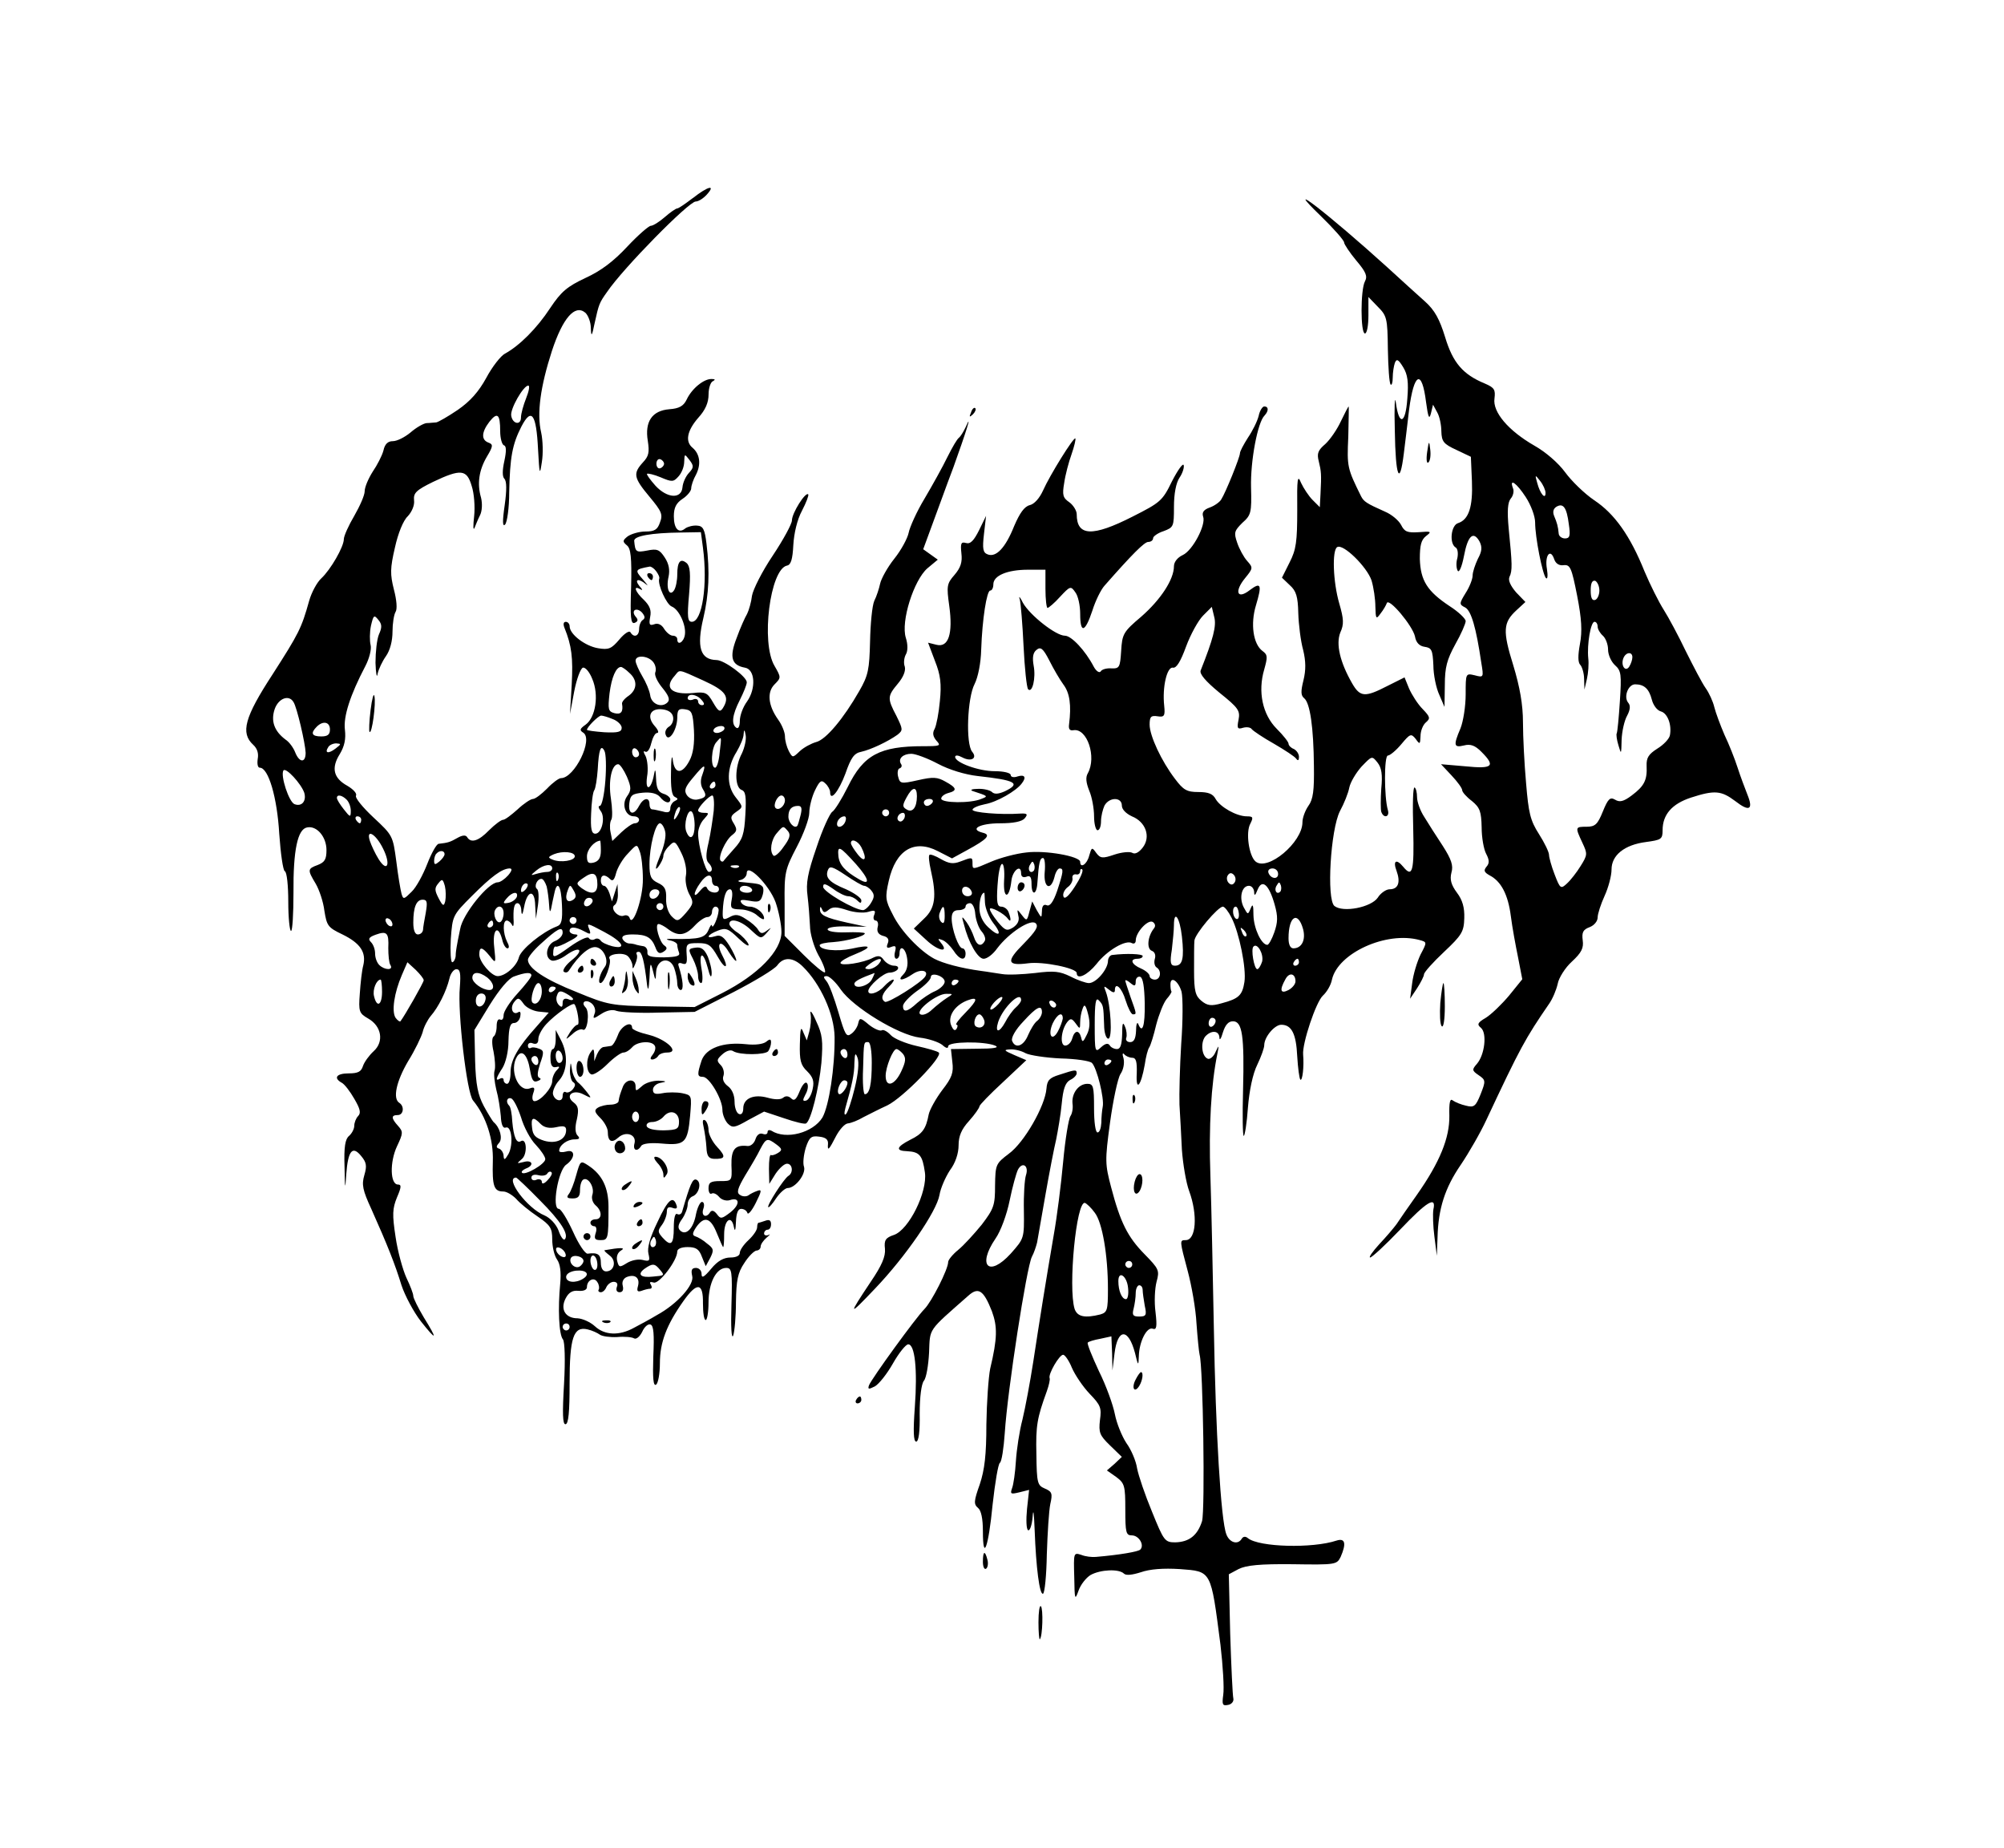 <?xml version="1.0" standalone="no"?>
<!DOCTYPE svg PUBLIC "-//W3C//DTD SVG 20010904//EN"
 "http://www.w3.org/TR/2001/REC-SVG-20010904/DTD/svg10.dtd">
<svg version="1.0" xmlns="http://www.w3.org/2000/svg"
 width="577pt" height="532pt" viewBox="0 0 577 532"
 preserveAspectRatio="xMidYMid meet">

<g transform="translate(0,532) scale(0.1,-0.1)"
fill="#000000" stroke="none">
<path d="M1995 4750 c-21 -16 -41 -30 -45 -30 -4 0 -20 -11 -36 -25 -16 -14
-34 -25 -40 -25 -6 0 -37 -27 -68 -60 -39 -42 -76 -70 -120 -90 -53 -25 -70
-39 -102 -87 -38 -58 -88 -108 -130 -131 -12 -6 -37 -38 -54 -70 -22 -40 -46
-67 -82 -92 -28 -19 -56 -35 -62 -36 -6 0 -19 -2 -28 -2 -9 -1 -30 -13 -46
-27 -17 -14 -39 -25 -51 -25 -14 0 -23 -8 -27 -27 -4 -15 -18 -42 -31 -61 -12
-19 -23 -44 -23 -56 0 -12 -14 -43 -30 -71 -16 -27 -30 -58 -30 -67 0 -22 -38
-88 -65 -113 -12 -11 -28 -40 -35 -65 -22 -79 -30 -94 -105 -211 -81 -124 -93
-169 -56 -203 12 -11 16 -25 13 -41 -2 -14 0 -25 6 -25 25 0 50 -86 56 -190 4
-58 11 -106 16 -108 6 -2 10 -42 10 -88 0 -46 4 -84 8 -84 4 0 7 49 7 110 -1
123 12 183 39 188 28 6 56 -27 56 -65 0 -27 -5 -35 -25 -43 -30 -11 -30 -14
-6 -54 10 -17 22 -52 25 -78 7 -43 10 -48 52 -68 51 -25 69 -51 60 -89 -4 -14
-8 -51 -10 -81 -4 -52 -2 -57 24 -72 39 -22 46 -67 16 -94 -13 -12 -27 -31
-31 -43 -5 -16 -14 -21 -41 -21 -35 0 -45 -13 -20 -27 8 -4 24 -25 36 -46 17
-29 20 -41 11 -50 -6 -6 -11 -19 -11 -28 0 -9 -7 -22 -15 -29 -11 -9 -15 -31
-13 -89 1 -66 2 -69 5 -21 5 68 18 83 43 52 15 -18 17 -28 9 -55 -8 -27 -5
-43 20 -97 47 -105 69 -161 87 -220 10 -30 35 -77 56 -104 46 -58 49 -54 8 12
-16 27 -30 55 -30 61 0 7 -9 30 -20 53 -10 22 -25 75 -31 117 -10 65 -9 82 4
114 13 30 13 37 3 37 -23 0 -24 65 -3 110 18 38 18 42 3 59 -20 22 -20 31 -1
31 17 0 20 25 5 35 -20 12 -9 62 25 120 20 32 38 70 42 84 3 14 14 35 23 46
22 25 45 71 54 108 3 15 13 27 20 27 11 0 13 -12 10 -52 -7 -72 20 -305 38
-326 38 -46 59 -112 57 -175 -2 -71 3 -87 30 -87 10 0 26 -10 37 -21 10 -12
38 -35 62 -51 37 -25 42 -34 42 -66 0 -21 6 -47 14 -58 9 -13 12 -36 9 -69 -7
-71 -4 -147 8 -161 5 -7 7 -57 3 -128 -5 -85 -4 -116 4 -116 9 0 12 36 12 118
0 131 11 165 52 155 13 -3 28 -10 35 -15 7 -5 29 -8 50 -7 21 2 43 0 49 -4 6
-3 16 5 23 19 6 14 17 24 24 21 9 -3 11 -28 8 -92 -2 -63 0 -86 8 -81 6 4 11
32 11 62 0 59 19 110 68 179 39 55 57 53 56 -7 0 -27 3 -48 8 -48 4 0 8 23 8
50 0 57 22 100 51 100 16 0 18 -9 15 -107 -2 -62 0 -99 5 -88 4 11 8 55 8 97
1 62 5 84 24 112 12 19 28 35 35 36 6 0 12 5 12 11 0 7 8 18 17 26 10 8 12 12
6 8 -7 -3 -13 -1 -13 4 0 6 5 11 10 11 6 0 10 7 10 16 0 11 -5 14 -16 10 -9
-3 -18 -6 -20 -6 -2 0 -4 -6 -4 -13 0 -8 -11 -24 -25 -37 -14 -13 -25 -29 -25
-37 0 -8 -11 -13 -27 -13 -19 0 -37 -10 -55 -32 -21 -25 -28 -29 -28 -15 0 9
-7 17 -16 17 -12 0 -15 -6 -11 -23 7 -25 -43 -81 -102 -113 -18 -11 -48 -27
-65 -36 -43 -24 -85 -22 -113 4 -13 12 -35 22 -50 23 -35 0 -51 26 -34 58 9
17 20 23 37 21 15 -1 24 3 24 11 0 20 21 30 30 14 5 -7 6 -17 4 -21 -3 -4 0
-8 6 -8 6 0 13 7 16 15 4 8 13 15 21 15 9 0 13 -6 9 -15 -3 -9 0 -15 8 -15 9
0 12 7 9 19 -3 11 2 21 12 25 24 9 38 -3 32 -26 -4 -14 -2 -18 10 -14 8 3 19
6 24 6 6 0 7 5 3 12 -5 7 -2 9 8 6 15 -6 68 63 68 89 0 8 12 13 30 13 24 0 33
-6 41 -28 l11 -27 13 24 c11 22 10 27 -9 41 -11 10 -27 19 -34 21 -9 3 -9 9 3
27 23 32 41 27 59 -18 9 -22 17 -40 18 -40 2 0 3 16 3 37 0 41 21 57 28 21 3
-15 5 -10 6 15 1 25 6 37 15 37 8 0 16 -5 18 -12 2 -6 13 7 24 29 17 34 18 40
5 35 -9 -3 -21 -9 -26 -13 -6 -4 -17 -4 -24 1 -11 6 -8 18 15 57 16 26 36 60
43 75 17 32 20 33 47 13 16 -12 17 -16 4 -24 -8 -5 -17 -8 -20 -6 -4 2 -6 -15
-6 -40 l1 -43 18 29 c11 16 25 29 33 29 16 0 19 -26 4 -35 -13 -8 -63 -86 -58
-90 2 -2 12 9 23 26 11 16 26 29 33 29 22 0 53 40 47 61 -4 10 -1 35 5 55 10
30 16 35 38 32 19 -2 27 -8 26 -21 -2 -23 3 -17 24 24 10 18 24 34 33 35 10 1
30 9 45 18 16 8 47 24 69 34 45 22 161 141 148 152 -4 4 -33 12 -64 19 -31 7
-65 21 -74 31 -10 11 -22 17 -26 14 -5 -3 -22 4 -37 16 -25 21 -27 21 -31 4
-2 -10 -11 -24 -20 -30 -14 -11 -18 -3 -37 62 -12 41 -27 81 -34 89 -10 12
-10 15 1 15 8 -1 26 -18 40 -39 36 -51 165 -130 227 -138 26 -3 55 -13 65 -21
11 -10 17 -11 17 -4 0 14 104 15 135 2 14 -6 -3 -9 -54 -9 l-73 -1 4 -37 c4
-31 -1 -45 -29 -81 -18 -24 -36 -56 -39 -70 -8 -42 -18 -56 -53 -73 -41 -21
-43 -32 -9 -33 36 -2 44 -12 51 -61 8 -56 -46 -165 -89 -180 -24 -8 -29 -15
-26 -40 2 -22 -9 -48 -41 -95 -66 -99 -65 -101 12 -20 89 93 178 223 186 270
3 19 17 51 30 71 16 21 25 49 25 72 0 26 8 46 30 70 17 19 30 38 30 42 0 4 30
35 68 70 l67 63 -35 15 c-30 13 -31 15 -12 16 13 1 33 -4 45 -11 12 -6 58 -13
101 -15 44 -1 84 -7 90 -13 14 -14 36 -102 31 -126 -2 -10 -4 -31 -4 -46 -1
-16 -5 -28 -11 -28 -6 0 -10 30 -10 70 0 62 -2 70 -19 70 -26 0 -46 -28 -43
-57 2 -13 -1 -29 -6 -36 -5 -7 -15 -66 -21 -132 -6 -66 -18 -160 -27 -210 -23
-134 -41 -247 -59 -365 -9 -58 -23 -133 -31 -166 -9 -34 -17 -88 -19 -120 -2
-33 -7 -68 -11 -78 -6 -17 -4 -18 21 -12 l28 7 -6 -55 c-3 -31 -2 -58 3 -61 5
-3 11 14 13 37 2 28 4 15 6 -37 4 -108 14 -186 24 -183 5 2 10 53 11 113 2 61
6 126 10 145 7 31 5 36 -16 45 -21 9 -23 16 -24 98 -2 83 2 105 30 182 6 17
10 34 8 38 -4 12 28 67 39 67 5 0 17 -17 25 -37 9 -21 32 -55 51 -75 32 -33
35 -41 30 -76 -4 -36 -1 -44 29 -73 l34 -33 -21 -20 -22 -19 27 -19 c24 -18
26 -25 26 -94 0 -66 2 -74 19 -74 20 0 37 -28 24 -41 -7 -6 -58 -15 -128 -21
-11 -1 -30 1 -42 6 -22 7 -22 6 -20 -64 1 -65 2 -68 12 -40 6 18 22 38 35 46
29 16 82 18 96 4 6 -6 24 -4 49 4 26 9 64 12 112 9 92 -7 89 -2 117 -218 7
-60 11 -125 8 -144 -4 -29 -2 -32 14 -29 11 2 17 11 15 19 -2 8 -6 91 -9 186
l-4 171 28 15 c22 11 61 15 156 14 124 -2 127 -1 138 21 17 39 13 55 -12 47
-69 -23 -223 -19 -255 7 -7 6 -14 5 -18 -2 -11 -18 -35 -11 -44 13 -16 40 -31
300 -36 591 -3 154 -7 353 -10 441 -5 143 2 264 20 351 5 26 5 27 -5 6 -5 -13
-16 -22 -22 -20 -18 6 -22 46 -8 64 17 19 40 18 41 -3 0 -10 5 -3 10 15 7 22
16 32 29 32 27 0 33 -42 29 -199 -2 -72 -1 -131 2 -131 3 0 9 37 12 81 4 50
14 98 27 124 11 23 20 48 20 56 0 24 30 59 49 59 30 0 43 -26 46 -91 2 -33 6
-64 9 -67 6 -5 11 38 8 72 -3 32 37 152 57 170 11 10 23 30 26 46 17 76 156
140 252 114 22 -6 22 -6 3 -42 -10 -21 -21 -57 -24 -82 l-6 -45 20 30 c11 17
20 35 20 40 0 6 26 35 58 65 51 48 57 58 58 97 1 30 -5 52 -21 73 -17 23 -21
38 -16 58 6 20 0 38 -25 77 -18 27 -42 65 -53 83 -12 18 -21 44 -21 57 0 13
-3 26 -7 28 -5 3 -6 -51 -4 -119 3 -123 -2 -142 -29 -109 -20 24 -30 17 -19
-12 12 -33 5 -53 -20 -53 -10 0 -26 -11 -34 -24 -19 -28 -100 -44 -125 -24
-23 20 -11 220 16 273 12 22 24 52 27 68 3 15 19 42 35 60 30 31 30 32 46 12
12 -15 15 -35 11 -75 -2 -30 -2 -61 0 -67 7 -20 25 -15 19 5 -11 38 -11 157 0
157 6 0 24 15 39 33 25 30 28 31 41 15 12 -17 13 -16 14 8 0 15 7 32 15 39 14
12 13 16 -9 39 -14 14 -31 41 -39 59 l-13 32 -50 -25 c-64 -33 -78 -32 -101 8
-35 61 -47 113 -34 146 11 24 10 39 -3 84 -18 62 -21 153 -6 162 17 11 86 -57
99 -96 6 -20 11 -54 11 -75 1 -36 2 -38 15 -20 8 10 16 24 18 30 6 16 74 -65
81 -96 3 -18 13 -28 28 -30 20 -3 23 -9 25 -53 0 -27 8 -66 17 -85 l15 -35 1
63 c0 51 6 73 30 117 17 30 30 60 30 67 0 7 -21 27 -46 43 -65 43 -84 74 -86
136 0 40 4 55 18 66 17 13 15 14 -21 11 -33 -2 -41 1 -51 21 -7 13 -27 30 -46
38 -54 24 -61 29 -69 44 -40 81 -41 85 -37 172 1 48 2 87 1 87 -1 0 -11 -19
-22 -42 -11 -24 -31 -53 -45 -66 -21 -18 -25 -27 -19 -50 7 -29 8 -36 5 -94
l-2 -38 -21 21 c-11 11 -26 34 -33 49 -10 25 -12 14 -11 -78 0 -91 -3 -114
-22 -151 l-22 -44 23 -22 c18 -16 23 -33 24 -80 1 -33 7 -81 14 -106 8 -33 8
-58 1 -87 -8 -32 -8 -44 2 -52 17 -14 27 -84 28 -195 1 -70 -2 -96 -16 -115
-9 -13 -17 -34 -17 -47 0 -58 -100 -142 -135 -113 -19 16 -29 84 -15 109 9 18
8 21 -10 21 -30 0 -77 27 -90 50 -8 15 -21 20 -50 20 -33 0 -43 6 -67 38 -39
51 -73 124 -73 156 0 23 4 27 23 24 19 -3 22 1 19 30 -6 54 8 113 25 110 10
-2 22 17 38 61 13 35 35 75 49 89 l25 25 7 -29 c7 -26 -3 -63 -39 -154 -4 -10
14 -31 54 -64 55 -44 60 -52 55 -78 -5 -25 -3 -28 13 -23 11 3 22 1 25 -4 4
-5 32 -24 64 -42 31 -18 60 -37 64 -43 5 -7 8 -5 8 5 0 9 -7 19 -15 23 -8 3
-15 10 -15 15 0 5 -15 24 -34 43 -41 41 -55 107 -36 171 10 36 10 42 -5 53
-27 20 -35 78 -19 131 18 60 15 69 -18 44 -36 -28 -45 -4 -13 35 23 28 23 30
6 49 -10 11 -23 35 -29 53 -10 29 -8 34 15 57 25 22 27 29 25 102 -2 76 19
188 39 207 12 13 12 26 -1 26 -5 0 -13 -12 -16 -27 -4 -16 -18 -44 -31 -63
-12 -19 -23 -39 -23 -45 0 -11 -41 -113 -54 -133 -4 -7 -19 -18 -33 -23 -17
-6 -23 -14 -19 -26 9 -23 -30 -98 -59 -111 -15 -7 -25 -20 -25 -32 0 -38 -38
-96 -94 -145 -52 -44 -55 -50 -58 -99 -3 -47 -5 -51 -28 -50 -14 1 -28 -3 -31
-9 -4 -5 -13 1 -20 14 -24 46 -64 89 -83 89 -26 0 -101 59 -121 95 -8 17 -13
21 -9 10 3 -11 8 -72 11 -135 3 -63 9 -119 13 -124 12 -13 23 32 16 68 -4 23
-2 37 8 45 12 10 19 5 37 -30 12 -24 30 -55 41 -70 18 -24 23 -59 16 -114 -2
-14 2 -19 13 -17 39 6 67 -77 41 -124 -7 -12 -5 -27 4 -50 8 -18 14 -52 14
-74 0 -22 5 -40 10 -40 6 0 10 12 10 26 0 14 5 34 10 45 14 25 50 25 50 0 0
-11 12 -23 29 -31 40 -16 55 -59 31 -90 -11 -14 -22 -20 -30 -15 -7 4 -30 2
-51 -5 -35 -12 -41 -11 -53 5 -12 17 -13 16 -20 -8 -6 -25 -26 -38 -26 -18 0
16 -100 34 -155 27 -29 -3 -74 -15 -100 -26 -56 -24 -55 -24 -55 -5 0 18 -1
18 -35 5 -21 -8 -33 -6 -56 7 -15 9 -31 15 -33 12 -3 -2 -1 -22 4 -44 17 -74
13 -109 -19 -139 l-30 -29 36 -33 c34 -32 67 -38 42 -8 -10 12 -9 13 4 8 9 -3
23 -17 32 -30 17 -27 35 -32 35 -9 0 8 -4 15 -9 15 -11 0 -31 55 -31 86 0 17
6 24 20 24 11 0 20 5 20 10 0 6 6 10 13 10 7 0 14 -14 15 -32 2 -18 10 -40 18
-49 9 -10 13 -23 9 -28 -10 -18 -23 -13 -31 12 -4 12 -13 31 -21 42 -14 19
-15 19 -8 -5 13 -53 40 -100 57 -100 10 0 27 13 39 30 34 45 97 86 111 72 9
-9 0 -23 -35 -59 -51 -51 -48 -64 13 -56 42 6 140 -14 140 -28 0 -21 31 -6 57
26 30 39 85 71 102 60 6 -3 11 0 11 8 0 23 35 61 49 53 7 -5 9 -12 3 -19 -18
-23 -21 -58 -6 -64 9 -3 12 -13 9 -23 -3 -10 -1 -21 5 -25 15 -9 12 -35 -5
-35 -8 0 -15 5 -15 10 0 6 -11 16 -25 22 -28 12 -33 28 -10 28 8 0 15 3 15 8
0 6 -47 8 -87 3 -7 0 -13 -9 -13 -18 -1 -24 -34 -63 -55 -63 -8 0 -32 8 -53
19 -31 15 -47 17 -102 10 -36 -4 -78 -6 -95 -3 -16 2 -43 7 -60 9 -59 8 -110
22 -135 35 -41 22 -97 80 -120 128 -21 40 -22 49 -11 97 20 88 73 120 141 85
l41 -21 42 23 c61 33 71 45 46 51 -39 10 -8 27 50 27 39 0 63 5 71 14 10 12 8
15 -12 14 -58 -4 -138 3 -138 11 0 5 16 12 36 16 34 6 90 38 106 60 14 18 8
26 -12 20 -11 -4 -20 -2 -20 4 0 6 -20 11 -46 11 -47 0 -114 25 -114 41 0 6 9
5 20 -1 26 -14 45 -3 29 16 -19 23 -14 155 7 195 10 20 18 60 19 99 3 88 16
170 26 170 5 0 9 8 9 18 0 25 40 42 100 42 l50 0 0 -55 c0 -30 3 -55 6 -55 3
0 20 14 36 32 29 31 31 32 44 13 8 -10 14 -38 14 -62 0 -58 14 -54 35 9 9 29
25 61 35 72 80 91 115 126 126 126 8 0 14 5 14 11 0 5 14 15 30 20 29 11 30
13 30 70 0 38 6 69 16 84 9 13 14 30 12 36 -2 7 -17 -14 -34 -47 -27 -56 -34
-61 -113 -101 -116 -59 -161 -57 -161 7 0 10 -10 26 -21 34 -19 13 -21 21 -15
56 3 22 13 60 21 82 8 23 13 44 11 46 -5 4 -73 -105 -93 -150 -10 -22 -25 -39
-38 -42 -16 -4 -29 -23 -45 -60 -25 -63 -52 -91 -76 -82 -14 5 -16 16 -11 59
l6 52 -20 -41 c-15 -30 -25 -41 -38 -37 -14 4 -16 -1 -13 -30 3 -25 -2 -41
-20 -62 -22 -25 -23 -32 -15 -89 11 -80 -2 -121 -37 -112 l-24 6 20 -53 c16
-40 19 -66 14 -115 -3 -34 -10 -70 -15 -80 -7 -12 -5 -22 5 -34 14 -15 11 -16
-38 -16 -125 0 -172 -25 -217 -117 -18 -36 -38 -68 -45 -72 -7 -5 -28 -50 -45
-102 -26 -75 -31 -103 -26 -140 3 -25 6 -64 7 -86 0 -22 11 -60 24 -84 14 -24
22 -47 19 -50 -3 -3 -31 20 -61 50 l-55 55 0 94 c-1 88 1 97 35 162 20 38 36
82 36 98 0 16 7 45 16 64 14 29 19 32 30 21 8 -7 14 -19 14 -25 0 -29 25 2 44
53 16 46 25 59 46 63 27 6 76 29 104 49 16 13 16 15 -3 54 -27 51 -26 57 4 93
16 19 23 37 20 49 -4 10 -2 26 3 35 6 10 6 29 0 48 -15 47 23 166 62 200 l30
25 -21 15 -21 15 25 68 c14 37 41 113 62 168 36 100 56 163 35 115 -6 -13 -15
-27 -19 -30 -5 -3 -19 -27 -33 -55 -13 -27 -43 -81 -66 -120 -23 -38 -43 -83
-46 -99 -3 -15 -21 -49 -41 -74 -20 -25 -38 -58 -41 -72 -3 -14 -10 -36 -17
-50 -6 -14 -11 -66 -12 -116 -2 -81 -5 -98 -31 -143 -45 -79 -96 -140 -124
-147 -14 -4 -35 -15 -47 -26 -21 -20 -21 -20 -32 0 -6 12 -11 30 -11 42 0 12
-9 34 -20 49 -29 41 -32 79 -10 101 19 19 19 20 0 53 -40 67 -13 279 36 289
11 2 16 18 18 59 2 34 11 73 25 99 12 23 20 44 18 47 -8 8 -47 -54 -47 -75 0
-10 -25 -56 -55 -101 -31 -46 -57 -98 -60 -116 -2 -18 -9 -42 -14 -52 -6 -10
-20 -41 -30 -69 -22 -56 -15 -79 24 -86 29 -5 32 -60 6 -97 -12 -16 -21 -41
-21 -56 0 -15 -4 -24 -10 -20 -15 10 -12 37 10 80 11 22 20 44 20 51 0 16 -65
64 -87 64 -47 1 -58 37 -38 121 16 68 19 133 9 214 -5 42 -10 51 -27 52 -12 1
-27 -3 -34 -8 -19 -16 -33 -1 -33 35 0 25 7 38 25 50 14 9 25 23 25 30 0 8 6
26 14 40 15 30 11 59 -10 77 -22 18 -16 49 16 86 21 23 30 44 30 68 0 18 6 36
13 38 7 4 6 6 -4 6 -22 1 -57 -27 -72 -59 -9 -19 -22 -26 -50 -28 -50 -4 -71
-36 -62 -91 5 -33 3 -44 -14 -62 -29 -32 -27 -44 19 -99 35 -42 39 -51 30 -74
-7 -21 -16 -26 -42 -26 -18 0 -41 -7 -51 -14 -15 -12 -15 -15 -2 -26 11 -9 14
-34 12 -120 -3 -87 -1 -107 10 -103 10 4 11 9 3 18 -7 8 -7 16 -2 19 6 3 15
-1 21 -8 8 -10 9 -16 1 -21 -5 -3 -10 -15 -10 -26 0 -20 -15 -26 -25 -9 -3 6
-18 -4 -32 -21 -23 -27 -31 -30 -61 -25 -37 6 -82 40 -82 63 0 7 -5 13 -11 13
-7 0 -8 -7 -4 -17 21 -52 25 -86 21 -163 l-5 -85 12 64 c7 36 18 66 25 69 7 2
19 -12 27 -32 20 -46 10 -111 -19 -132 -17 -12 -18 -16 -7 -23 30 -19 -25
-131 -64 -131 -6 0 -24 -13 -40 -30 -16 -16 -34 -30 -41 -30 -6 0 -26 -13 -44
-30 -18 -16 -36 -30 -42 -30 -5 0 -23 -13 -40 -30 -30 -31 -52 -38 -63 -20 -4
7 -14 6 -28 -2 -21 -12 -27 -14 -54 -17 -6 0 -21 -27 -33 -58 -12 -31 -32 -68
-45 -80 -22 -22 -24 -23 -29 -6 -3 11 -10 52 -15 93 -10 74 -10 75 -66 127
-31 29 -54 57 -50 63 3 6 -8 18 -25 28 -40 22 -47 51 -22 91 14 23 18 44 15
70 -5 38 15 100 59 184 11 21 18 48 15 60 -3 12 -3 37 1 56 7 30 9 32 21 17
11 -13 11 -22 2 -42 -6 -14 -10 -51 -10 -82 1 -31 4 -46 6 -32 3 14 14 37 24
51 12 17 19 44 19 71 0 23 4 49 9 57 5 8 3 34 -5 64 -11 44 -11 61 3 121 9 41
24 78 37 90 12 13 20 32 18 46 -2 21 6 29 55 53 80 38 97 36 111 -12 7 -21 10
-60 7 -87 -3 -27 -3 -42 1 -34 3 8 10 25 16 37 6 12 7 33 3 50 -12 41 -6 80
17 119 18 30 18 35 4 40 -21 8 -20 30 3 60 23 29 31 22 31 -27 0 -20 5 -39 11
-41 7 -2 7 -17 1 -45 -6 -27 -6 -45 0 -51 7 -7 7 -33 1 -76 -7 -48 -6 -63 1
-56 6 6 12 48 12 93 2 101 9 138 35 189 29 56 43 37 48 -65 4 -74 5 -77 11
-37 4 24 3 62 -2 85 -13 55 -2 133 31 235 31 94 66 135 96 110 8 -7 16 -27 16
-44 1 -27 3 -25 11 14 12 54 13 58 36 90 46 68 235 260 255 260 8 0 22 9 32
20 27 30 3 24 -40 -10z m-480 -576 c-8 -20 -15 -45 -15 -56 0 -23 -24 -19 -28
5 -4 19 35 87 49 87 5 0 2 -16 -6 -36z m468 -216 c-9 -10 -17 -28 -18 -41 -3
-34 -44 -32 -78 5 -15 17 -26 32 -24 34 2 2 20 -2 39 -10 33 -14 37 -14 52 3
9 10 16 28 16 42 1 23 1 23 15 5 13 -17 13 -22 -2 -38z m-71 27 c0 -5 -5 -11
-11 -13 -6 -2 -11 4 -11 13 0 9 5 15 11 13 6 -2 11 -8 11 -13z m112 -242 c14
-106 -2 -213 -32 -213 -12 0 -14 13 -8 79 5 60 3 81 -7 90 -18 15 -27 4 -27
-33 0 -17 -4 -37 -9 -45 -13 -20 -24 4 -16 39 4 19 1 37 -11 55 -15 23 -22 26
-51 20 -32 -6 -34 -4 -37 28 -1 14 49 23 135 24 l57 1 6 -45z m-135 -67 c6 -8
11 -18 9 -22 -5 -17 21 -74 36 -80 21 -8 42 -54 38 -81 -3 -22 -22 -33 -22
-13 0 6 -6 10 -13 10 -7 0 -18 9 -25 20 -7 12 -18 17 -28 13 -14 -5 -16 -1
-12 21 4 19 -1 32 -18 49 -25 23 -32 43 -11 31 8 -5 8 -2 -2 9 -16 20 -2 23
19 5 8 -7 4 -1 -9 14 -24 27 -23 29 20 37 4 0 12 -5 18 -13z m-9 -261 c7 -8
10 -21 7 -30 -4 -8 6 -28 20 -45 18 -22 23 -34 15 -42 -17 -17 -47 -5 -50 21
-2 13 -12 37 -23 55 -10 17 -19 37 -19 44 0 17 35 15 50 -3z m-68 -32 c24 -21
23 -48 -2 -66 -12 -8 -20 -18 -19 -23 4 -23 -3 -32 -22 -27 -18 5 -19 11 -14
57 6 47 19 76 33 76 3 0 14 -7 24 -17z m213 -22 c66 -30 77 -47 56 -80 -8 -12
-13 -9 -28 17 -16 28 -22 31 -57 27 -63 -6 -85 15 -53 50 15 18 7 20 82 -14z
m-5 -56 c9 -10 9 -15 1 -15 -6 0 -11 5 -11 11 0 6 -7 9 -15 5 -8 -3 -15 -1
-15 4 0 15 26 12 40 -5z m-1175 -6 c10 -15 34 -119 35 -146 0 -30 -18 -29 -30
1 -5 13 -17 30 -28 37 -32 24 -43 53 -31 88 11 31 41 42 54 20z m1093 -43 c2
-10 -3 -23 -12 -28 -8 -5 -13 -15 -9 -24 8 -22 32 13 33 49 0 24 4 28 23 25
19 -3 22 -10 25 -60 2 -38 -2 -68 -13 -88 -21 -40 -43 -39 -48 3 -2 17 -5 2
-5 -35 -1 -45 2 -68 11 -72 10 -5 10 -7 0 -12 -7 -3 -13 -13 -13 -21 0 -11 -6
-14 -22 -9 -13 3 -26 6 -30 6 -5 0 -8 7 -8 15 0 21 -17 19 -30 -5 -15 -29 -32
-25 -28 8 3 23 8 27 39 30 23 2 40 -2 49 -12 14 -18 30 -21 30 -7 0 5 -9 13
-20 16 -15 5 -20 16 -21 43 -1 27 -3 31 -6 12 -8 -44 -26 -50 -20 -6 4 21 1
48 -4 59 -7 12 -7 17 -1 13 6 -3 13 7 17 24 4 16 11 30 17 30 6 0 3 9 -7 20
-24 27 -13 52 22 48 18 -2 29 -10 31 -22z m-174 -6 c14 -5 26 -17 26 -25 0
-12 -10 -15 -50 -13 -27 2 -50 5 -50 7 0 8 33 41 41 41 4 0 19 -4 33 -10z
m-814 -30 c0 -15 -7 -20 -25 -20 -27 0 -32 9 -13 28 18 18 38 14 38 -8z m1135
0 c-3 -5 -13 -10 -21 -10 -8 0 -12 5 -9 10 3 6 13 10 21 10 8 0 12 -4 9 -10z
m51 -69 c-21 -39 -21 -97 -1 -105 12 -4 14 -19 11 -72 -3 -55 -8 -71 -32 -97
-16 -18 -30 -34 -31 -36 -2 -2 -5 -2 -8 1 -9 9 14 60 33 74 14 11 15 16 5 33
-11 17 -10 22 7 34 20 14 20 14 -2 42 -27 34 -26 85 3 131 10 17 20 40 20 50
1 15 3 15 6 -3 2 -12 -3 -35 -11 -52z m-64 2 c-2 -24 -8 -43 -13 -43 -14 0
-11 59 4 74 15 17 15 19 9 -31z m-1106 12 c-21 -16 -32 -13 -21 4 3 6 14 11
23 11 15 -1 15 -2 -2 -15z m777 -92 c-3 -40 -10 -73 -16 -73 -5 0 -4 -6 2 -14
15 -18 4 -66 -15 -66 -11 0 -14 14 -12 58 1 31 5 62 9 67 4 6 8 33 10 60 3 57
9 73 19 54 5 -8 6 -47 3 -86z m97 76 c0 -5 -4 -9 -10 -9 -5 0 -10 7 -10 16 0
8 5 12 10 9 6 -3 10 -10 10 -16z m861 -28 c32 -17 78 -31 114 -35 109 -12 126
-21 78 -44 -18 -8 -30 -9 -37 -2 -5 5 -24 10 -41 9 -16 0 -23 -3 -15 -6 46
-15 46 -15 25 -23 -30 -13 -115 -12 -115 1 0 6 9 13 20 16 27 7 25 15 -8 33
-23 13 -35 14 -79 4 -49 -11 -52 -10 -57 10 -3 11 -1 23 4 24 6 2 8 8 4 13 -9
15 6 29 30 29 12 0 47 -13 77 -29z m-896 -37 c13 -31 13 -39 0 -57 -16 -23 -4
-57 20 -57 8 0 15 -4 15 -10 0 -5 -5 -10 -12 -10 -7 0 -24 -12 -39 -26 l-26
-25 -5 25 c-3 13 -2 30 2 36 4 6 3 34 -1 61 -8 51 2 99 21 99 5 0 16 -16 25
-36z m217 5 c-6 -15 -5 -30 2 -41 12 -19 9 -25 -18 -30 -10 -1 -23 4 -29 14
-8 13 -4 23 19 50 33 40 38 41 26 7z m-1146 -51 c7 -24 -7 -41 -28 -33 -16 6
-41 82 -32 97 7 10 51 -38 60 -64z m1184 22 c0 -5 -5 -10 -11 -10 -5 0 -7 5
-4 10 3 6 8 10 11 10 2 0 4 -4 4 -10z m580 -32 c0 -33 -13 -49 -30 -38 -12 7
-12 12 0 34 17 32 30 33 30 4z m-1642 -10 c7 -7 12 -21 12 -32 0 -20 -2 -19
-20 4 -11 14 -20 28 -20 33 0 11 15 8 28 -5z m1057 -32 c-3 -25 -9 -66 -15
-92 -8 -33 -8 -50 0 -58 12 -12 13 -26 1 -26 -10 0 -31 76 -31 111 0 12 7 31
17 41 15 17 15 18 0 18 -10 0 -17 3 -17 7 0 9 32 43 41 43 4 0 6 -20 4 -44z
m205 30 c0 -16 -18 -31 -27 -22 -8 8 5 36 17 36 5 0 10 -6 10 -14z m425 -6
c-3 -5 -10 -10 -16 -10 -5 0 -9 5 -9 10 0 6 7 10 16 10 8 0 12 -4 9 -10z
m-734 -37 c-12 -20 -14 -14 -5 12 4 9 9 14 11 11 3 -2 0 -13 -6 -23z m354 0
c-4 -16 -8 -30 -10 -31 -8 -8 -25 10 -25 27 0 21 9 31 28 31 10 0 12 -7 7 -27z
m-305 -29 c0 -35 -13 -46 -24 -18 -8 21 4 65 15 58 5 -3 9 -21 9 -40z m560 36
c0 -5 -4 -10 -10 -10 -5 0 -10 5 -10 10 0 6 5 10 10 10 6 0 10 -4 10 -10z m44
-15 c-4 -8 -10 -12 -15 -9 -11 6 -2 24 11 24 5 0 7 -7 4 -15z m-1564 -5 c0 -5
-2 -10 -4 -10 -3 0 -8 5 -11 10 -3 6 -1 10 4 10 6 0 11 -4 11 -10z m1394 -5
c-6 -16 -24 -21 -24 -7 0 11 11 22 21 22 5 0 6 -7 3 -15z m-519 -28 c4 -13 -3
-44 -15 -72 -13 -32 -15 -43 -5 -31 8 11 15 25 15 32 0 7 7 20 17 29 15 16 18
14 35 -21 11 -22 16 -49 13 -64 -3 -14 1 -37 9 -53 14 -25 13 -29 -9 -55 -22
-25 -25 -26 -41 -10 -10 10 -17 31 -16 51 1 27 -4 36 -23 45 -21 10 -25 19
-25 54 0 51 17 118 30 118 5 0 12 -10 15 -23z m354 0 c8 -10 5 -21 -13 -45
-12 -18 -26 -29 -29 -25 -12 12 -7 46 10 65 19 22 18 21 32 5z m-1166 -50 c23
-46 12 -70 -13 -30 -10 16 -21 40 -25 52 -12 37 17 21 38 -22z m627 -6 c0 -20
-6 -30 -20 -34 -16 -4 -20 0 -20 18 0 19 20 43 38 45 1 0 2 -13 2 -29z m750
10 c17 -33 11 -47 -10 -21 -11 14 -20 28 -20 33 0 14 20 7 30 -12z m-629 -91
c1 -54 -29 -141 -38 -113 -2 7 -10 10 -17 7 -17 -6 -41 22 -26 31 5 3 10 18 9
33 l-1 27 -8 -25 -8 -25 -7 23 c-4 12 -11 22 -16 22 -5 0 -9 7 -9 15 0 18 12
19 27 4 7 -7 12 -2 17 18 4 15 19 41 34 56 26 28 26 28 34 6 5 -12 9 -48 9
-79z m614 42 c38 -43 42 -63 8 -43 -40 23 -56 41 -59 66 -3 33 3 30 51 -23z
m-1185 29 c0 -5 -7 -14 -15 -21 -12 -10 -15 -10 -15 2 0 8 3 18 7 21 9 10 23
9 23 -2z m375 -6 c0 -13 -41 -19 -63 -10 -15 6 -15 8 3 16 25 10 60 7 60 -6z
m1353 -45 c-4 -45 17 -57 28 -15 3 14 10 25 15 25 12 0 11 -9 -7 -64 -11 -32
-21 -46 -30 -42 -9 4 -14 -2 -14 -17 -1 -21 -1 -21 -15 3 l-13 25 -8 -29 c-7
-28 -8 -28 -22 -10 -14 18 -14 18 -10 -2 4 -14 -2 -25 -15 -34 -18 -11 -23 -9
-44 16 -13 16 -23 32 -23 37 0 9 42 -13 52 -28 9 -12 10 -2 2 19 -3 9 -13 16
-21 16 -12 0 -14 12 -11 60 2 33 7 61 13 63 5 1 8 -19 6 -48 -3 -54 15 -54 21
-1 3 30 28 50 28 22 0 -10 6 -13 15 -10 11 5 15 -1 15 -20 0 -36 15 -33 17 4
4 57 7 70 16 70 5 0 7 -18 5 -40z m-32 3 c-10 -10 -19 5 -10 18 6 11 8 11 12
0 2 -7 1 -15 -2 -18z m-1386 7 c0 -5 -6 -10 -14 -10 -8 0 -23 -3 -33 -6 -16
-5 -16 -4 1 10 22 18 46 21 46 6z m537 4 c-3 -3 -12 -4 -19 -1 -8 3 -5 6 6 6
11 1 17 -2 13 -5z m361 -54 c5 0 15 -6 21 -14 9 -11 9 -19 -1 -35 -7 -12 -18
-21 -23 -21 -24 0 -115 53 -115 67 0 11 6 10 29 -6 16 -12 35 -21 43 -21 8 0
19 -5 26 -12 9 -9 12 -9 12 0 0 7 -20 21 -44 32 -49 20 -61 34 -52 56 5 12 14
9 50 -15 25 -17 49 -31 54 -31z m-1025 30 c-10 -11 -23 -20 -30 -20 -27 0
-101 -92 -108 -134 -5 -23 -9 -45 -10 -51 -1 -5 -3 -18 -3 -27 -1 -10 -6 -18
-10 -18 -4 0 -6 30 -4 67 5 67 5 68 61 124 57 57 86 78 108 79 9 0 7 -7 -4
-20z m770 -77 c9 -26 17 -65 17 -86 0 -54 -67 -123 -171 -176 l-79 -40 -122 2
c-116 2 -128 4 -215 40 -94 37 -143 70 -143 94 0 7 16 27 36 45 49 45 64 53
64 33 0 -9 -10 -19 -22 -24 -24 -9 -32 -47 -10 -56 7 -3 27 4 43 16 40 28 52
14 14 -16 -16 -13 -26 -28 -22 -32 5 -4 11 -3 15 3 29 45 61 72 80 67 22 -5
36 -41 23 -57 -14 -19 -21 -46 -12 -46 11 0 33 59 26 70 -8 13 38 20 52 8 7
-6 13 -18 14 -27 0 -12 2 -11 8 4 5 11 7 23 4 28 -2 4 0 7 6 7 9 0 16 -25 24
-95 3 -20 5 -13 7 20 2 45 3 47 10 20 7 -29 8 -30 9 -4 2 38 39 47 52 13 5
-14 9 -34 9 -45 0 -10 5 -19 10 -19 9 0 7 28 -6 69 -3 8 1 11 11 7 12 -4 14 2
12 27 -2 30 0 32 33 32 30 0 37 -5 57 -40 22 -39 33 -33 12 6 -19 37 -2 45 19
9 12 -19 22 -30 22 -25 0 6 -9 25 -20 43 -16 25 -25 32 -40 27 -30 -9 -24 4 7
16 23 9 30 6 60 -23 19 -18 31 -25 28 -16 -4 9 -18 24 -31 33 -13 8 -24 20
-24 25 0 19 34 10 62 -17 28 -26 29 -27 46 -8 14 16 15 17 0 6 -13 -10 -18 -9
-25 2 -4 8 -20 22 -35 31 -21 14 -31 15 -47 6 -19 -10 -21 -8 -20 17 2 42 9
63 21 63 6 0 8 -12 5 -28 -5 -27 -3 -29 25 -30 16 0 39 -8 49 -18 10 -9 19
-13 19 -8 0 16 -23 34 -41 34 -10 0 -21 5 -25 12 -5 8 2 9 24 5 25 -5 32 -3
37 14 4 11 4 24 0 27 -7 7 -10 8 -52 12 -19 1 -22 4 -10 7 9 2 17 11 17 19 0
32 65 -34 83 -83z m862 45 c-18 -28 -30 -38 -33 -29 -3 8 3 20 12 27 9 6 15
18 14 25 -2 8 3 13 10 12 6 -2 12 2 12 9 0 6 3 8 6 5 4 -4 -6 -26 -21 -49z
m585 36 c0 -17 -22 -14 -28 4 -2 7 3 12 12 12 9 0 16 -7 16 -16z m-2073 -16
c-3 -8 -6 -5 -6 6 -1 11 2 17 5 13 3 -3 4 -12 1 -19z m113 -14 c0 -27 -17 -31
-45 -11 -17 13 -17 15 5 30 28 20 40 14 40 -19z m1835 6 c-5 -8 -11 -8 -17 -2
-6 6 -7 16 -3 22 5 8 11 8 17 2 6 -6 7 -16 3 -22z m-1505 5 c0 -8 5 -15 10
-15 6 0 10 -4 10 -10 0 -14 -27 -12 -34 3 -3 8 -9 6 -20 -7 -21 -26 -21 -7 0
22 17 25 34 29 34 7z m-768 -59 c-4 -16 -7 -15 -19 8 -12 23 -12 30 -1 43 11
14 13 13 19 -8 3 -13 3 -32 1 -43z m292 42 c3 -13 6 -36 7 -53 1 -20 3 -23 6
-10 2 11 6 30 9 43 8 40 20 23 22 -33 2 -45 -1 -57 -15 -62 -42 -16 -103 -66
-109 -89 -6 -25 -39 -54 -61 -54 -18 0 -53 41 -53 62 0 24 8 23 30 -4 18 -23
18 -22 13 25 -6 51 11 68 23 22 3 -14 10 -25 15 -25 6 0 5 8 -1 19 -12 24 -13
61 -1 61 5 0 12 -6 15 -12 3 -7 5 -4 5 7 -2 39 1 55 11 55 6 0 11 -10 11 -22
1 -15 4 -11 8 11 9 49 31 52 32 4 l2 -38 6 40 c3 22 2 43 -3 46 -9 7 0 29 13
29 5 0 11 -10 15 -22z m-62 -10 c-7 -7 -12 -8 -12 -2 0 14 12 26 19 19 2 -3
-1 -11 -7 -17z m2158 -42 c10 -35 9 -51 -1 -80 -7 -20 -16 -36 -20 -36 -17 0
-39 47 -40 85 0 30 -2 35 -8 20 -8 -19 -8 -19 -20 3 -14 27 -6 62 15 62 8 0
14 -8 15 -17 0 -13 3 -12 10 6 13 32 33 14 49 -43z m16 37 c-10 -10 -19 5 -10
18 6 11 8 11 12 0 2 -7 1 -15 -2 -18z m-2037 -24 c-17 -10 -24 4 -14 29 6 16
7 16 17 -2 8 -14 7 -21 -3 -27z m516 31 c3 -5 -3 -10 -14 -10 -12 0 -21 5 -21
10 0 6 6 10 14 10 8 0 18 -4 21 -10z m633 -8 c2 -7 -3 -12 -12 -12 -9 0 -16 7
-16 16 0 17 22 14 28 -4z m-900 -4 c-6 -18 -28 -21 -28 -4 0 9 7 16 16 16 9 0
14 -5 12 -12z m-410 -10 c-3 -7 -13 -15 -24 -17 -16 -3 -17 -1 -5 13 16 19 34
21 29 4z m1348 -17 c1 -16 11 -41 23 -57 28 -35 19 -44 -14 -13 -16 15 -25 35
-25 55 0 24 6 44 14 44 1 0 1 -13 2 -29z m-1135 -4 c-13 -13 -26 -3 -16 12 3
6 11 8 17 5 6 -4 6 -10 -1 -17z m-475 -24 c-4 -21 -8 -44 -8 -50 -1 -7 -7 -13
-15 -13 -8 0 -13 12 -13 34 0 45 9 66 27 66 13 0 14 -7 9 -37z m684 17 c0 -5
-4 -10 -10 -10 -5 0 -10 5 -10 10 0 6 5 10 10 10 6 0 10 -4 10 -10z m-460 -19
c0 -11 -4 -22 -9 -25 -11 -7 -23 22 -15 35 9 16 24 10 24 -10z m619 7 c-1 -18
-17 -55 -19 -43 -1 6 -5 0 -10 -12 -10 -23 -26 -27 -100 -26 -21 1 -26 -1 -12
-4 12 -2 22 -8 22 -13 0 -5 2 -14 5 -22 4 -10 -7 -13 -43 -14 -39 0 -49 3 -48
15 1 9 -5 16 -11 17 -7 1 -16 3 -20 4 -5 2 -14 4 -22 4 -8 1 -16 7 -19 14 -2
8 7 12 30 12 40 0 54 -9 65 -37 6 -17 12 -20 23 -13 11 7 12 12 3 18 -14 9
-29 62 -17 62 5 0 18 -7 28 -15 28 -21 49 -19 76 10 13 14 29 25 37 25 7 0 13
7 13 15 0 8 5 15 10 15 6 0 10 -6 9 -12z m317 3 c11 9 23 9 53 -1 21 -7 48 -9
61 -5 19 6 22 4 17 -9 -4 -9 -1 -16 4 -16 6 0 9 -9 6 -19 -3 -13 2 -21 15 -25
14 -3 19 -10 14 -22 -5 -12 -2 -15 10 -10 13 5 15 2 11 -14 -3 -11 -1 -20 4
-20 5 0 9 7 9 15 0 27 18 16 22 -15 3 -18 -1 -35 -11 -45 -20 -20 -2 -19 27 1
22 15 47 11 36 -7 -10 -17 -107 -78 -116 -73 -13 8 -9 23 12 44 11 11 16 20
12 20 -5 0 -17 -9 -27 -20 -17 -19 -45 -27 -45 -13 0 14 44 53 61 53 10 0 21
5 24 10 3 6 -1 10 -11 10 -9 0 -22 7 -29 16 -9 13 -16 14 -31 7 -28 -15 -94
-25 -94 -15 0 5 19 16 42 25 52 21 47 29 -10 16 -42 -9 -92 -4 -92 10 0 4 18
8 40 9 39 3 90 17 90 25 0 3 -25 4 -55 3 -31 -1 -53 3 -52 9 1 6 27 9 57 8
l55 -1 -56 12 c-63 14 -79 22 -78 39 0 8 2 8 6 -1 4 -10 8 -10 19 -1z m334
-18 c0 -19 -3 -24 -10 -17 -6 6 -8 18 -4 27 9 24 14 21 14 -10z m826 -5 c22
-43 43 -146 37 -185 -6 -38 -16 -48 -65 -61 -31 -9 -42 -7 -59 7 -17 14 -21
28 -21 86 0 39 0 78 1 87 1 19 68 98 82 98 5 0 16 -14 25 -32z m21 12 c1 -11
-2 -18 -8 -15 -11 7 -12 35 -1 35 4 0 8 -9 9 -20z m-2437 -31 c0 -6 -4 -7 -10
-4 -5 3 -10 11 -10 16 0 6 5 7 10 4 6 -3 10 -11 10 -16z m530 11 c0 -5 -4 -10
-10 -10 -5 0 -10 5 -10 10 0 6 5 10 10 10 6 0 10 -4 10 -10z m1743 -46 c7 -63
2 -84 -20 -84 -13 0 -15 9 -9 46 3 26 6 57 6 70 0 47 17 23 23 -32z m349 21
c8 -31 -4 -55 -28 -55 -9 0 -14 11 -14 29 0 64 27 80 42 26z m-2332 15 c0 -5
-5 -10 -11 -10 -5 0 -7 5 -4 10 3 6 8 10 11 10 2 0 4 -4 4 -10z m320 -23 c53
-28 66 -51 23 -41 -15 4 -31 11 -34 17 -4 5 -11 7 -17 3 -6 -3 -13 -2 -17 4
-3 5 -27 -6 -55 -26 -43 -31 -49 -33 -47 -15 0 11 4 18 7 16 3 -2 21 5 40 16
22 11 28 18 18 19 -10 0 -18 5 -18 10 0 13 16 13 42 -1 18 -10 20 -9 15 5 -8
20 -8 20 43 -7z m1848 -12 c-3 -3 -9 2 -12 12 -6 14 -5 15 5 6 7 -7 10 -15 7
-18z m-2470 -34 c0 -21 2 -43 6 -49 10 -16 -17 -15 -32 0 -7 7 -12 21 -12 33
0 12 -5 26 -12 33 -9 9 -6 14 13 21 33 12 39 6 37 -38z m2516 -39 c-4 -12 -10
-22 -14 -22 -9 0 -19 58 -11 65 11 12 30 -21 25 -43z m-1322 -15 c50 -49 90
-136 91 -202 1 -88 -16 -198 -35 -232 -27 -44 -105 -65 -147 -38 -6 3 -11 2
-11 -4 0 -6 -6 -8 -14 -5 -9 3 -17 -3 -21 -16 -4 -12 -14 -20 -23 -19 -36 4
-47 -10 -46 -56 2 -45 1 -45 -32 -45 -28 0 -34 -4 -34 -21 0 -11 4 -18 9 -15
5 3 14 -1 21 -9 7 -9 21 -13 31 -10 29 10 31 -12 2 -35 -25 -19 -28 -20 -39
-5 -8 10 -14 12 -19 6 -11 -19 -27 -12 -20 9 4 11 2 20 -4 20 -5 0 -13 -16
-17 -35 -7 -41 -29 -64 -46 -47 -7 7 -6 17 6 33 9 13 16 32 16 42 0 9 6 20 14
23 19 7 27 41 11 48 -11 4 -18 -13 -41 -92 -2 -7 -8 -10 -14 -7 -6 4 -10 -11
-10 -39 0 -49 -8 -56 -33 -28 -13 15 -14 19 -1 36 8 11 14 28 14 38 0 12 5 15
16 11 11 -4 15 -2 12 7 -10 30 -25 17 -55 -48 -22 -45 -30 -75 -26 -91 5 -21
3 -23 -17 -18 -13 3 -32 -1 -45 -9 -21 -13 -23 -13 -28 6 -3 12 1 24 11 30 15
9 -2 9 -47 1 -3 -1 4 -7 14 -15 21 -15 14 -46 -10 -46 -9 0 -15 9 -15 25 0 24
-9 30 -38 26 -7 -1 -26 27 -42 63 -17 37 -35 66 -41 66 -21 0 -2 111 21 127
27 19 27 46 0 38 -11 -3 -20 -2 -20 2 0 16 23 33 44 33 14 0 17 3 9 11 -7 7
-8 24 -2 47 6 28 4 38 -9 48 -27 20 -2 40 29 23 23 -12 23 -11 9 7 -8 10 -20
24 -27 29 -6 6 -14 21 -16 35 -4 25 -4 25 -6 -2 0 -15 4 -30 9 -33 8 -5 7 -11
-1 -21 -6 -7 -15 -11 -20 -8 -5 3 -9 -2 -9 -11 0 -20 -24 -14 -28 6 -1 8 6 26
18 39 24 27 26 76 5 116 l-15 29 0 -27 c0 -16 -4 -28 -8 -28 -4 0 -8 -12 -7
-27 0 -19 5 -27 15 -25 12 3 13 1 3 -9 -7 -7 -13 -21 -13 -31 0 -20 -34 -58
-51 -58 -6 0 -8 9 -4 22 6 16 4 20 -9 15 -34 -13 -61 54 -37 92 14 21 30 4 37
-39 5 -30 10 -37 22 -32 9 3 11 7 5 9 -7 3 -6 15 2 41 12 33 11 38 -3 43 -10
4 -20 5 -24 2 -5 -2 -8 1 -8 7 0 7 7 10 15 6 10 -3 15 1 15 13 0 10 10 29 23
43 26 28 76 63 81 57 8 -10 16 -59 9 -59 -5 0 -14 -10 -22 -22 -14 -23 -14
-23 7 -5 11 11 25 16 30 13 13 -8 21 51 8 64 -15 15 1 25 18 11 8 -7 12 -20 8
-29 -6 -16 -4 -16 19 -1 15 10 32 14 44 9 11 -4 66 -7 122 -5 l103 2 112 57
c62 32 118 66 126 77 18 25 46 24 74 -4z m218 8 c-7 -8 -20 -15 -29 -15 -13 1
-13 3 3 15 26 19 42 19 26 0z m1210 5 c0 -5 -5 -10 -11 -10 -5 0 -7 5 -4 10 3
6 8 10 11 10 2 0 4 -4 4 -10z m-2520 -52 c0 -6 -54 -101 -67 -118 -2 -2 -8 2
-14 10 -12 18 -4 72 18 123 l16 37 24 -22 c12 -12 23 -25 23 -30z m183 8 c19
-15 23 -36 6 -36 -20 0 -49 21 -49 35 0 18 19 19 43 1z m127 6 c0 -5 -18 -28
-40 -52 -22 -24 -40 -52 -40 -62 0 -11 -4 -16 -10 -13 -6 3 -10 -5 -10 -19 0
-14 -4 -27 -9 -30 -5 -4 -5 -22 0 -43 4 -21 6 -46 3 -55 -3 -9 0 -34 5 -55 6
-21 11 -55 13 -76 1 -24 6 -36 14 -33 17 7 23 -48 8 -76 -10 -17 -13 -19 -14
-6 0 9 -6 18 -12 21 -10 3 -10 7 -1 17 11 12 3 44 -16 60 -3 3 -16 24 -28 46
-17 32 -23 61 -25 130 l-2 89 44 72 c28 45 55 77 70 82 33 12 50 13 50 3z
m980 -12 c-10 -19 -50 -29 -50 -12 0 7 17 16 58 31 1 1 -2 -8 -8 -19z m210 -6
c0 -8 -12 -20 -27 -27 -15 -6 -38 -22 -52 -34 -28 -26 -41 -29 -41 -9 0 8 18
27 40 43 22 15 40 33 40 40 0 16 40 3 40 -13z m1010 1 c0 -8 -9 -19 -20 -25
-23 -12 -27 -1 -9 31 11 21 29 17 29 -6z m-434 -63 c1 -66 -7 -90 -19 -59 -3
6 -6 -3 -6 -20 -1 -23 -6 -33 -17 -33 -9 0 -14 6 -11 13 2 6 1 21 -4 32 -6 15
-8 9 -8 -22 -1 -31 -5 -43 -15 -43 -8 0 -18 5 -21 11 -5 7 -13 5 -25 -6 -17
-16 -18 -13 -18 65 0 62 3 79 11 71 14 -14 14 -16 16 -71 0 -23 6 -40 12 -40
13 0 7 98 -7 135 -7 18 -6 18 9 6 11 -9 17 -10 17 -2 0 26 20 8 31 -29 7 -22
16 -40 21 -40 11 0 11 0 -7 50 -8 23 -15 45 -15 47 0 3 7 0 15 -7 12 -10 15
-9 15 5 0 9 6 15 13 13 8 -3 12 -29 13 -76z m-2196 33 c0 -39 -15 -47 -23 -13
-5 19 7 48 19 48 2 0 4 -16 4 -35z m1660 31 c0 -3 -4 -8 -10 -11 -5 -3 -10 -1
-10 4 0 6 5 11 10 11 6 0 10 -2 10 -4z m642 -31 c4 -17 4 -84 -1 -150 -4 -66
-6 -145 -5 -175 2 -30 5 -89 7 -130 3 -41 12 -95 21 -119 25 -68 20 -141 -10
-141 -18 0 -18 0 6 -90 11 -41 23 -109 25 -150 3 -41 7 -82 9 -90 10 -35 16
-447 7 -479 -13 -41 -37 -60 -77 -61 -30 0 -33 4 -67 88 -20 48 -39 104 -43
125 -3 21 -17 54 -31 73 -13 20 -28 57 -33 83 -5 26 -25 82 -46 124 -20 43
-35 80 -32 82 2 3 19 8 36 11 l32 7 2 -49 1 -49 6 49 c9 73 40 73 59 1 9 -38
10 -38 11 -9 1 42 23 85 40 79 11 -4 13 5 8 48 -4 29 -2 68 3 87 9 33 7 37
-35 80 -48 49 -69 90 -96 193 -17 65 -18 75 -3 185 9 65 22 127 30 140 9 13
12 32 9 45 -4 12 -3 18 2 12 4 -5 15 -10 23 -10 11 0 14 -11 13 -45 -3 -54 12
-37 23 25 3 22 9 45 13 50 4 6 13 35 20 65 8 30 21 63 30 74 9 10 15 20 14 22
-2 2 -3 11 -3 20 0 26 23 10 32 -21z m-1842 1 c0 -24 -16 -43 -27 -32 -8 8 6
56 17 56 6 0 10 -11 10 -24z m40 10 c0 -3 -4 -8 -10 -11 -5 -3 -10 -1 -10 4 0
6 5 11 10 11 6 0 10 -2 10 -4z m50 -32 c0 -4 -7 -4 -15 0 -10 3 -15 -1 -15
-11 0 -13 -3 -14 -11 -6 -7 7 -9 19 -5 28 4 13 10 14 26 5 11 -6 20 -13 20
-16z m-252 -1 c-5 -25 -28 -28 -28 -4 0 12 6 21 16 21 9 0 14 -7 12 -17z
m1328 4 c-11 -7 -30 -22 -42 -33 -12 -12 -27 -18 -34 -14 -16 10 48 60 75 59
20 0 20 0 1 -12z m-1176 -39 l30 -3 -35 -40 c-54 -60 -75 -97 -75 -132 0 -18
-4 -33 -10 -33 -5 0 -10 5 -10 11 0 5 -4 7 -10 4 -15 -9 -12 2 7 31 9 15 17
47 17 77 1 39 5 52 16 52 8 0 16 8 18 19 2 11 0 16 -6 12 -16 -10 -25 13 -11
30 10 13 14 12 26 -5 7 -11 27 -21 43 -23z m1230 -3 c-19 -19 -31 -35 -26 -35
4 0 4 -5 0 -12 -5 -7 -10 -3 -16 12 -9 25 11 56 47 70 32 12 31 2 -5 -35z m95
25 c-10 -11 -20 -18 -23 -16 -5 6 21 35 32 36 5 0 1 -9 -9 -20z m65 11 c0 -5
-7 -14 -16 -22 -8 -7 -22 -26 -30 -42 -17 -31 -30 -31 -20 1 14 42 66 92 66
63z m101 -14 c-1 -12 -15 -9 -19 4 -3 6 1 10 8 8 6 -3 11 -8 11 -12z m88 -86
c-10 -21 -13 -23 -16 -8 -6 23 -19 22 -26 -3 -3 -11 -12 -20 -20 -20 -16 0
-12 45 6 68 9 11 13 11 24 -4 12 -17 13 -17 13 3 0 12 3 29 7 39 5 15 9 12 16
-16 6 -23 5 -42 -4 -59z m-129 65 c0 -7 -6 -19 -14 -25 -8 -6 -19 -25 -26 -41
-13 -32 -37 -40 -46 -16 -3 9 10 32 32 55 39 43 54 50 54 27z m-167 -21 c7
-16 -8 -29 -23 -20 -10 6 -2 35 10 35 4 0 10 -7 13 -15z m227 3 c-1 -7 -7 -24
-14 -37 -17 -31 -30 -11 -15 23 13 27 29 35 29 14z m440 -7 c0 -6 -4 -13 -10
-16 -5 -3 -10 1 -10 9 0 9 5 16 10 16 6 0 10 -4 10 -9z m-990 -120 c0 -61 -6
-91 -20 -91 -4 0 -7 33 -5 73 2 81 2 77 15 77 6 0 10 -26 10 -59z m-890 13 c0
-8 -4 -14 -10 -14 -5 0 -10 9 -10 21 0 11 5 17 10 14 6 -3 10 -13 10 -21z
m820 10 c0 -8 -4 -12 -10 -9 -5 3 -10 10 -10 16 0 5 5 9 10 9 6 0 10 -7 10
-16z m160 2 c9 -12 8 -22 -5 -50 -19 -41 -45 -48 -45 -13 0 25 21 77 31 77 4
0 12 -6 19 -14z m-139 -98 c-9 -37 -20 -70 -25 -75 -5 -5 -6 2 -2 17 19 67 26
98 26 130 1 28 3 31 9 15 5 -13 2 -46 -8 -87z m-911 76 c0 -8 -4 -12 -10 -9
-5 3 -10 10 -10 16 0 5 5 9 10 9 6 0 10 -7 10 -16z m1650 2 c0 -3 -4 -8 -10
-11 -5 -3 -10 -1 -10 4 0 6 5 11 10 11 6 0 10 -2 10 -4z m-760 -63 c0 -14 -19
-38 -25 -32 -8 8 5 39 16 39 5 0 9 -3 9 -7z m-940 -99 c8 -28 27 -64 43 -80
15 -16 27 -34 27 -41 0 -14 -59 -48 -67 -39 -3 3 2 8 11 12 25 9 19 26 -6 19
-21 -5 -21 -5 -6 8 17 13 15 62 -2 52 -13 -8 -21 12 -25 56 -1 22 -5 43 -9 46
-11 11 -6 25 6 21 7 -3 19 -27 28 -54z m57 -20 c10 -10 25 -13 44 -9 22 5 29
3 29 -8 0 -27 -28 -41 -63 -31 -25 8 -33 16 -35 37 -4 31 3 34 25 11z m20
-161 c-10 -11 -17 -13 -17 -5 0 6 -7 9 -15 6 -8 -4 -15 -1 -15 6 0 7 8 10 20
7 11 -3 23 -1 26 5 3 5 9 7 12 3 3 -3 -2 -13 -11 -22z m-23 -58 c61 -61 85
-99 72 -113 -4 -3 -12 8 -18 26 -7 18 -24 36 -40 43 -50 20 -116 109 -82 109
2 0 33 -29 68 -65z m1598 -36 c22 -28 38 -123 38 -220 0 -61 -2 -67 -22 -73
-44 -11 -66 -7 -74 16 -19 62 5 313 30 305 5 -2 18 -14 28 -28z m-1266 -96
c-10 -10 -19 5 -10 18 6 11 8 11 12 0 2 -7 1 -15 -2 -18z m-258 -22 c3 -8 -1
-12 -9 -9 -7 2 -15 10 -17 17 -3 8 1 12 9 9 7 -2 15 -10 17 -17z m52 -21 c0
-5 -5 -12 -11 -16 -14 -8 -33 11 -25 25 7 11 36 4 36 -9z m40 -11 c0 -11 -4
-17 -10 -14 -5 3 -10 15 -10 26 0 11 5 17 10 14 6 -3 10 -15 10 -26z m1540 1
c0 -5 -4 -10 -10 -10 -5 0 -10 5 -10 10 0 6 5 10 10 10 6 0 10 -4 10 -10z
m-1360 -15 c14 -17 14 -17 -20 -20 -35 -4 -46 6 -25 22 24 17 30 16 45 -2z
m-221 -26 c-22 -14 -49 -11 -49 5 0 9 12 16 28 18 30 3 42 -10 21 -23z m1569
-27 c2 -18 -1 -32 -6 -32 -12 0 -22 24 -22 52 0 32 25 15 28 -20z m42 -6 c0
-7 3 -28 6 -45 6 -27 4 -31 -16 -31 -18 0 -21 4 -16 23 3 12 6 32 6 45 0 12 5
22 10 22 6 0 10 -6 10 -14z m-1650 -106 c0 -5 -4 -10 -10 -10 -5 0 -10 5 -10
10 0 6 5 10 10 10 6 0 10 -4 10 -10z"/>
<path d="M1865 3660 c3 -5 8 -10 11 -10 2 0 4 5 4 10 0 6 -5 10 -11 10 -5 0
-7 -4 -4 -10z"/>
<path d="M1882 3145 c0 -16 2 -22 5 -12 2 9 2 23 0 30 -3 6 -5 -1 -5 -18z"/>
<path d="M2930 2764 c0 -8 5 -12 10 -9 6 3 10 10 10 16 0 5 -4 9 -10 9 -5 0
-10 -7 -10 -16z"/>
<path d="M2211 2704 c0 -11 3 -14 6 -6 3 7 2 16 -1 19 -3 4 -6 -2 -5 -13z"/>
<path d="M2003 2592 c-22 -3 -22 -5 -8 -32 8 -16 15 -38 15 -50 0 -11 4 -20 9
-20 4 0 5 18 1 40 -9 51 5 53 18 3 6 -24 10 -30 11 -17 1 12 -5 35 -11 50 -10
22 -19 28 -35 26z"/>
<path d="M1700 2550 c0 -5 5 -10 11 -10 5 0 7 5 4 10 -3 6 -8 10 -11 10 -2 0
-4 -4 -4 -10z"/>
<path d="M1665 2530 c-3 -5 -1 -10 4 -10 6 0 11 5 11 10 0 6 -2 10 -4 10 -3 0
-8 -4 -11 -10z"/>
<path d="M1701 2514 c0 -11 3 -14 6 -6 3 7 2 16 -1 19 -3 4 -6 -2 -5 -13z"/>
<path d="M1801 2513 c0 -12 -4 -30 -7 -40 -5 -14 -4 -15 5 -7 7 6 11 24 8 40
-3 21 -4 23 -6 7z"/>
<path d="M1923 2495 c0 -22 2 -30 4 -17 2 12 2 30 0 40 -3 9 -5 -1 -4 -23z"/>
<path d="M1821 2505 c0 -11 4 -27 9 -35 9 -13 10 -13 9 0 0 8 -4 24 -9 35 l-9
20 0 -20z"/>
<path d="M1980 2508 c0 -9 5 -20 10 -23 13 -8 13 5 0 25 -8 13 -10 13 -10 -2z"/>
<path d="M1756 2495 c-3 -8 -1 -15 4 -15 6 0 10 7 10 15 0 8 -2 15 -4 15 -2 0
-6 -7 -10 -15z"/>
<path d="M2334 2400 c2 -14 0 -36 -4 -50 l-7 -25 -10 23 c-7 19 -9 12 -10 -34
-1 -46 2 -60 21 -78 16 -16 21 -28 16 -50 -3 -16 -11 -31 -18 -34 -11 -3 -12
0 -3 17 7 12 9 26 5 32 -4 7 -13 -2 -21 -21 -10 -25 -16 -31 -25 -22 -7 7 -16
8 -23 2 -7 -6 -24 -6 -45 0 -40 11 -70 -2 -70 -31 0 -12 -5 -19 -12 -16 -7 2
-13 18 -13 35 0 19 -7 36 -19 45 -12 9 -17 20 -13 30 3 9 0 23 -8 31 -12 12
-12 16 5 31 11 10 24 14 31 9 19 -12 93 -11 101 0 4 6 8 17 8 25 0 10 -3 11
-14 2 -9 -7 -32 -10 -58 -7 -66 7 -115 -11 -128 -47 -13 -40 -13 -47 4 -47 18
0 56 -64 56 -95 0 -13 7 -30 15 -39 14 -14 20 -13 60 10 l45 24 57 -19 c32
-11 60 -18 64 -15 14 8 37 102 44 174 5 64 3 82 -15 120 -12 28 -19 35 -16 20z"/>
<path d="M1779 2340 c-6 -16 -15 -31 -20 -31 -5 -1 -14 -2 -20 -3 -7 0 -15
-10 -20 -21 l-8 -20 0 20 c-1 17 -3 17 -11 5 -14 -21 -12 -58 3 -63 6 -2 27
11 46 30 18 18 39 33 46 33 7 0 18 7 25 15 14 17 56 20 65 5 4 -6 1 -17 -5
-25 -8 -10 -9 -15 -2 -15 6 0 14 5 17 10 3 6 15 10 26 10 38 0 -2 38 -53 51
-26 6 -48 15 -48 20 0 22 -32 6 -41 -21z"/>
<path d="M2225 2290 c-3 -5 -1 -10 4 -10 6 0 11 5 11 10 0 6 -2 10 -4 10 -3 0
-8 -4 -11 -10z"/>
<path d="M1660 2246 c0 -14 5 -26 10 -26 6 0 10 9 10 19 0 11 -4 23 -10 26 -6
4 -10 -5 -10 -19z"/>
<path d="M1794 2193 c-8 -21 -11 -29 -13 -43 0 -5 -11 -10 -23 -10 -13 0 -29
-4 -37 -9 -11 -7 -9 -13 8 -30 11 -11 21 -29 21 -39 0 -28 11 -34 30 -17 22
20 53 9 47 -16 -6 -21 8 -26 19 -8 4 7 27 10 60 7 66 -6 74 2 81 80 5 59 5 59
-23 65 -16 3 -41 3 -56 0 -21 -4 -28 -2 -28 10 0 9 10 18 23 20 18 3 16 5 -7
6 -16 0 -38 -6 -48 -16 -17 -15 -18 -15 -18 0 0 22 -26 22 -36 0z m46 -88 c0
-8 -4 -15 -10 -15 -5 0 -10 7 -10 15 0 8 5 15 10 15 6 0 10 -7 10 -15z m115
-14 c0 -21 -5 -24 -44 -25 -27 0 -46 4 -49 12 -2 7 5 12 16 12 11 0 25 7 32
15 19 23 45 14 45 -14z"/>
<path d="M2020 2128 c0 -19 2 -20 10 -8 13 19 13 30 0 30 -5 0 -10 -10 -10
-22z"/>
<path d="M2026 2075 c3 -14 7 -40 8 -58 1 -24 6 -32 21 -33 34 -1 36 6 10 34
-14 15 -25 37 -25 49 0 12 -5 25 -10 28 -7 4 -8 -3 -4 -20z"/>
<path d="M1776 2033 c-12 -12 -6 -33 9 -33 8 0 15 6 15 14 0 17 -14 28 -24 19z"/>
<path d="M1893 1972 c10 -10 17 -25 17 -33 0 -12 2 -12 10 1 9 15 -13 50 -33
50 -6 0 -3 -8 6 -18z"/>
<path d="M1659 1937 c-6 -23 -16 -48 -21 -54 -8 -10 -5 -13 11 -13 16 0 21 6
21 24 0 14 4 27 9 30 14 9 33 -21 27 -42 -4 -11 0 -24 9 -32 19 -16 19 -40 0
-40 -8 0 -15 -4 -15 -10 0 -5 5 -10 11 -10 6 0 8 -9 4 -20 -5 -16 -2 -20 14
-20 22 0 23 3 23 96 0 55 -18 92 -57 118 -24 16 -24 15 -36 -27z"/>
<path d="M1800 1910 c-8 -5 -12 -12 -9 -15 4 -3 12 1 19 10 14 17 11 19 -10 5z"/>
<path d="M1825 1850 c-3 -6 1 -7 9 -4 18 7 21 14 7 14 -6 0 -13 -4 -16 -10z"/>
<path d="M1835 1800 c-3 -5 -1 -10 4 -10 6 0 11 5 11 10 0 6 -2 10 -4 10 -3 0
-8 -4 -11 -10z"/>
<path d="M1680 1760 c0 -5 5 -10 10 -10 6 0 10 5 10 10 0 6 -4 10 -10 10 -5 0
-10 -4 -10 -10z"/>
<path d="M1830 1740 c-8 -5 -12 -12 -9 -15 4 -3 12 1 19 10 14 17 11 19 -10 5z"/>
<path d="M3261 2154 c0 -11 3 -14 6 -6 3 7 2 16 -1 19 -3 4 -6 -2 -5 -13z"/>
<path d="M3267 1918 c-7 -27 2 -45 14 -27 11 18 11 49 0 49 -5 0 -11 -10 -14
-22z"/>
<path d="M3270 1349 c-13 -24 -4 -41 10 -19 10 16 13 40 5 40 -2 0 -9 -9 -15
-21z"/>
<path d="M3803 4698 c37 -36 67 -70 67 -76 0 -5 16 -29 35 -52 28 -33 33 -45
25 -60 -13 -24 -13 -150 0 -150 6 0 10 24 10 52 l0 53 27 -28 c26 -26 28 -33
29 -122 1 -53 4 -98 8 -102 3 -3 6 5 6 20 0 14 3 33 6 42 5 13 10 11 24 -12
13 -21 16 -43 12 -91 -5 -73 -24 -79 -33 -11 -3 24 -5 -12 -3 -81 2 -133 14
-163 26 -65 4 33 11 89 15 125 14 108 37 119 49 22 6 -44 9 -51 14 -32 l6 25
12 -22 c7 -12 12 -37 12 -55 1 -29 6 -36 43 -53 l42 -20 3 -70 c3 -74 -9 -111
-40 -121 -20 -6 -26 -58 -7 -70 6 -3 8 -17 5 -31 -4 -13 -3 -29 1 -36 4 -7 12
11 18 42 11 59 27 74 45 42 8 -16 7 -28 -5 -50 -8 -17 -15 -38 -15 -48 0 -10
-9 -33 -20 -50 -19 -31 -19 -33 -1 -42 17 -10 31 -57 46 -159 7 -42 7 -43 -19
-36 -26 6 -26 6 -26 -55 0 -34 -7 -78 -15 -98 -21 -49 -19 -56 10 -49 19 5 32
0 50 -18 42 -42 33 -50 -46 -42 l-70 6 30 -32 c17 -18 31 -37 31 -43 0 -5 12
-19 28 -31 23 -19 27 -30 28 -76 0 -29 6 -63 13 -76 9 -17 10 -27 1 -37 -9
-11 -7 -16 9 -25 33 -17 53 -55 61 -117 4 -32 14 -86 21 -120 l12 -62 -38 -47
c-21 -25 -51 -54 -67 -64 -24 -14 -26 -19 -14 -29 18 -15 11 -78 -12 -104 -14
-16 -14 -19 5 -32 21 -14 21 -17 6 -55 -14 -35 -19 -39 -42 -33 -14 3 -31 10
-38 15 -8 7 -11 -5 -10 -44 1 -63 -27 -133 -93 -227 -25 -35 -51 -73 -59 -85
-8 -11 -31 -38 -50 -58 -19 -21 -31 -38 -26 -38 5 0 44 36 86 80 78 82 105 98
96 58 -2 -13 -1 -48 3 -78 l7 -55 2 53 c2 82 21 142 67 209 23 34 57 93 74
130 97 207 112 234 180 333 10 14 21 40 25 58 3 17 22 47 41 64 28 26 34 39
31 61 -3 23 1 31 20 38 13 5 23 17 23 28 0 10 9 38 20 62 11 24 20 58 20 76 0
41 37 71 99 79 44 6 48 8 48 34 0 45 27 76 82 94 68 22 87 20 127 -10 41 -32
53 -25 35 19 -7 18 -20 52 -28 77 -8 25 -25 68 -38 95 -12 28 -25 63 -29 79
-4 17 -15 41 -25 55 -10 14 -35 62 -57 106 -21 44 -50 98 -64 120 -14 22 -39
72 -55 110 -41 102 -86 166 -145 205 -28 19 -66 56 -84 81 -20 27 -56 58 -88
76 -75 43 -121 97 -115 136 3 25 0 31 -28 43 -63 26 -92 60 -114 133 -16 52
-30 78 -58 103 -20 18 -69 62 -108 98 -170 154 -311 263 -192 148z m647 -797
c0 -21 -16 -2 -24 29 -7 24 -6 24 8 6 9 -11 16 -27 16 -35z m-57 -12 c15 -23
27 -55 27 -73 0 -43 21 -148 31 -160 5 -5 6 7 3 26 -7 39 10 61 21 28 4 -12
14 -19 27 -17 19 2 23 -7 39 -88 13 -67 15 -102 8 -139 -6 -33 -6 -53 1 -60 5
-5 11 -24 11 -40 l1 -31 7 30 c4 17 6 44 4 60 -4 40 7 105 18 105 5 0 9 -6 9
-14 0 -7 7 -19 15 -26 8 -7 15 -25 15 -40 0 -15 9 -35 20 -45 18 -16 19 -27
14 -104 -3 -47 -7 -88 -9 -92 -2 -3 0 -19 5 -35 8 -27 8 -26 9 16 1 25 8 56
16 70 9 17 10 29 3 37 -14 17 0 53 20 53 26 0 40 -13 48 -44 4 -16 15 -31 26
-34 19 -5 32 -38 26 -69 -2 -10 -18 -27 -36 -38 -25 -16 -32 -26 -31 -50 2
-41 -7 -58 -43 -85 -24 -18 -35 -20 -48 -12 -14 8 -20 3 -35 -34 -15 -37 -22
-44 -47 -44 -33 0 -33 -1 -12 -46 15 -32 15 -35 -5 -67 -11 -18 -29 -41 -39
-50 -18 -17 -20 -16 -36 26 -9 23 -16 49 -16 56 0 8 -13 35 -29 60 -25 39 -30
61 -37 146 -5 55 -9 134 -9 175 0 52 -9 102 -28 165 -31 99 -29 123 9 158 l26
24 -27 28 c-16 19 -23 34 -19 44 9 18 8 38 -2 138 -5 53 -3 77 6 88 7 8 10 22
6 30 -11 30 11 14 37 -26z m124 -78 c5 -33 3 -41 -11 -41 -9 0 -17 6 -18 13
-2 22 -5 32 -13 51 -5 12 -3 21 6 27 20 12 30 -2 36 -50z m88 -191 c0 -13 -6
-25 -12 -27 -9 -3 -13 6 -13 27 0 21 4 30 13 28 6 -3 12 -15 12 -28z m95 -192
c0 -7 -4 -19 -9 -27 -11 -17 -25 3 -17 24 7 18 26 20 26 3z"/>
<path d="M2796 4133 c-6 -14 -5 -15 5 -6 7 7 10 15 7 18 -3 3 -9 -2 -12 -12z"/>
<path d="M4109 4018 c-3 -22 -1 -34 4 -29 5 5 7 21 5 37 -3 27 -4 26 -9 -8z"/>
<path d="M1067 3276 c-4 -32 -5 -61 -3 -63 7 -7 19 82 14 103 -2 11 -7 -8 -11
-40z"/>
<path d="M4147 2433 c-2 -32 -1 -62 4 -67 5 -6 9 18 9 57 0 37 -2 67 -4 67 -2
0 -6 -26 -9 -57z"/>
<path d="M3050 2226 c-29 -9 -35 -16 -37 -40 -4 -50 -64 -155 -108 -187 -38
-29 -39 -31 -40 -92 0 -56 -3 -66 -38 -112 -22 -27 -52 -60 -68 -73 -16 -13
-29 -29 -29 -35 0 -21 -48 -115 -68 -135 -25 -25 -152 -200 -160 -220 -4 -12
-1 -12 17 -3 12 7 35 36 52 66 17 30 37 55 44 55 19 0 27 -71 19 -181 -5 -69
-4 -99 4 -99 7 0 11 29 10 80 0 49 5 86 12 95 7 8 13 44 15 81 3 72 -5 60 113
164 29 26 44 16 68 -45 16 -44 16 -77 -5 -165 -5 -25 -10 -97 -11 -161 0 -87
-5 -130 -19 -172 -17 -48 -18 -57 -5 -68 9 -7 14 -31 14 -67 0 -90 16 -47 28
77 7 63 16 117 21 120 5 3 11 42 14 86 8 124 63 478 78 507 6 11 12 29 15 41
2 12 13 74 24 137 11 63 25 135 31 160 5 25 13 71 16 103 4 42 10 60 24 68 11
5 19 14 19 19 0 12 -4 11 -50 -4z m-96 -289 c-4 -12 -7 -58 -6 -102 1 -80 1
-80 -38 -124 -63 -69 -97 -35 -44 43 15 21 33 70 41 110 8 39 19 79 24 89 13
24 32 11 23 -16z"/>
<path d="M1738 1513 c7 -3 16 -2 19 1 4 3 -2 6 -13 5 -11 0 -14 -3 -6 -6z"/>
<path d="M2465 1290 c-3 -5 -1 -10 4 -10 6 0 11 5 11 10 0 6 -2 10 -4 10 -3 0
-8 -4 -11 -10z"/>
<path d="M2830 824 c0 -14 4 -23 9 -20 5 3 7 15 4 26 -7 28 -13 25 -13 -6z"/>
<path d="M2990 650 c0 -29 2 -51 4 -49 8 8 10 88 3 95 -4 4 -7 -17 -7 -46z"/>
</g>
</svg>
